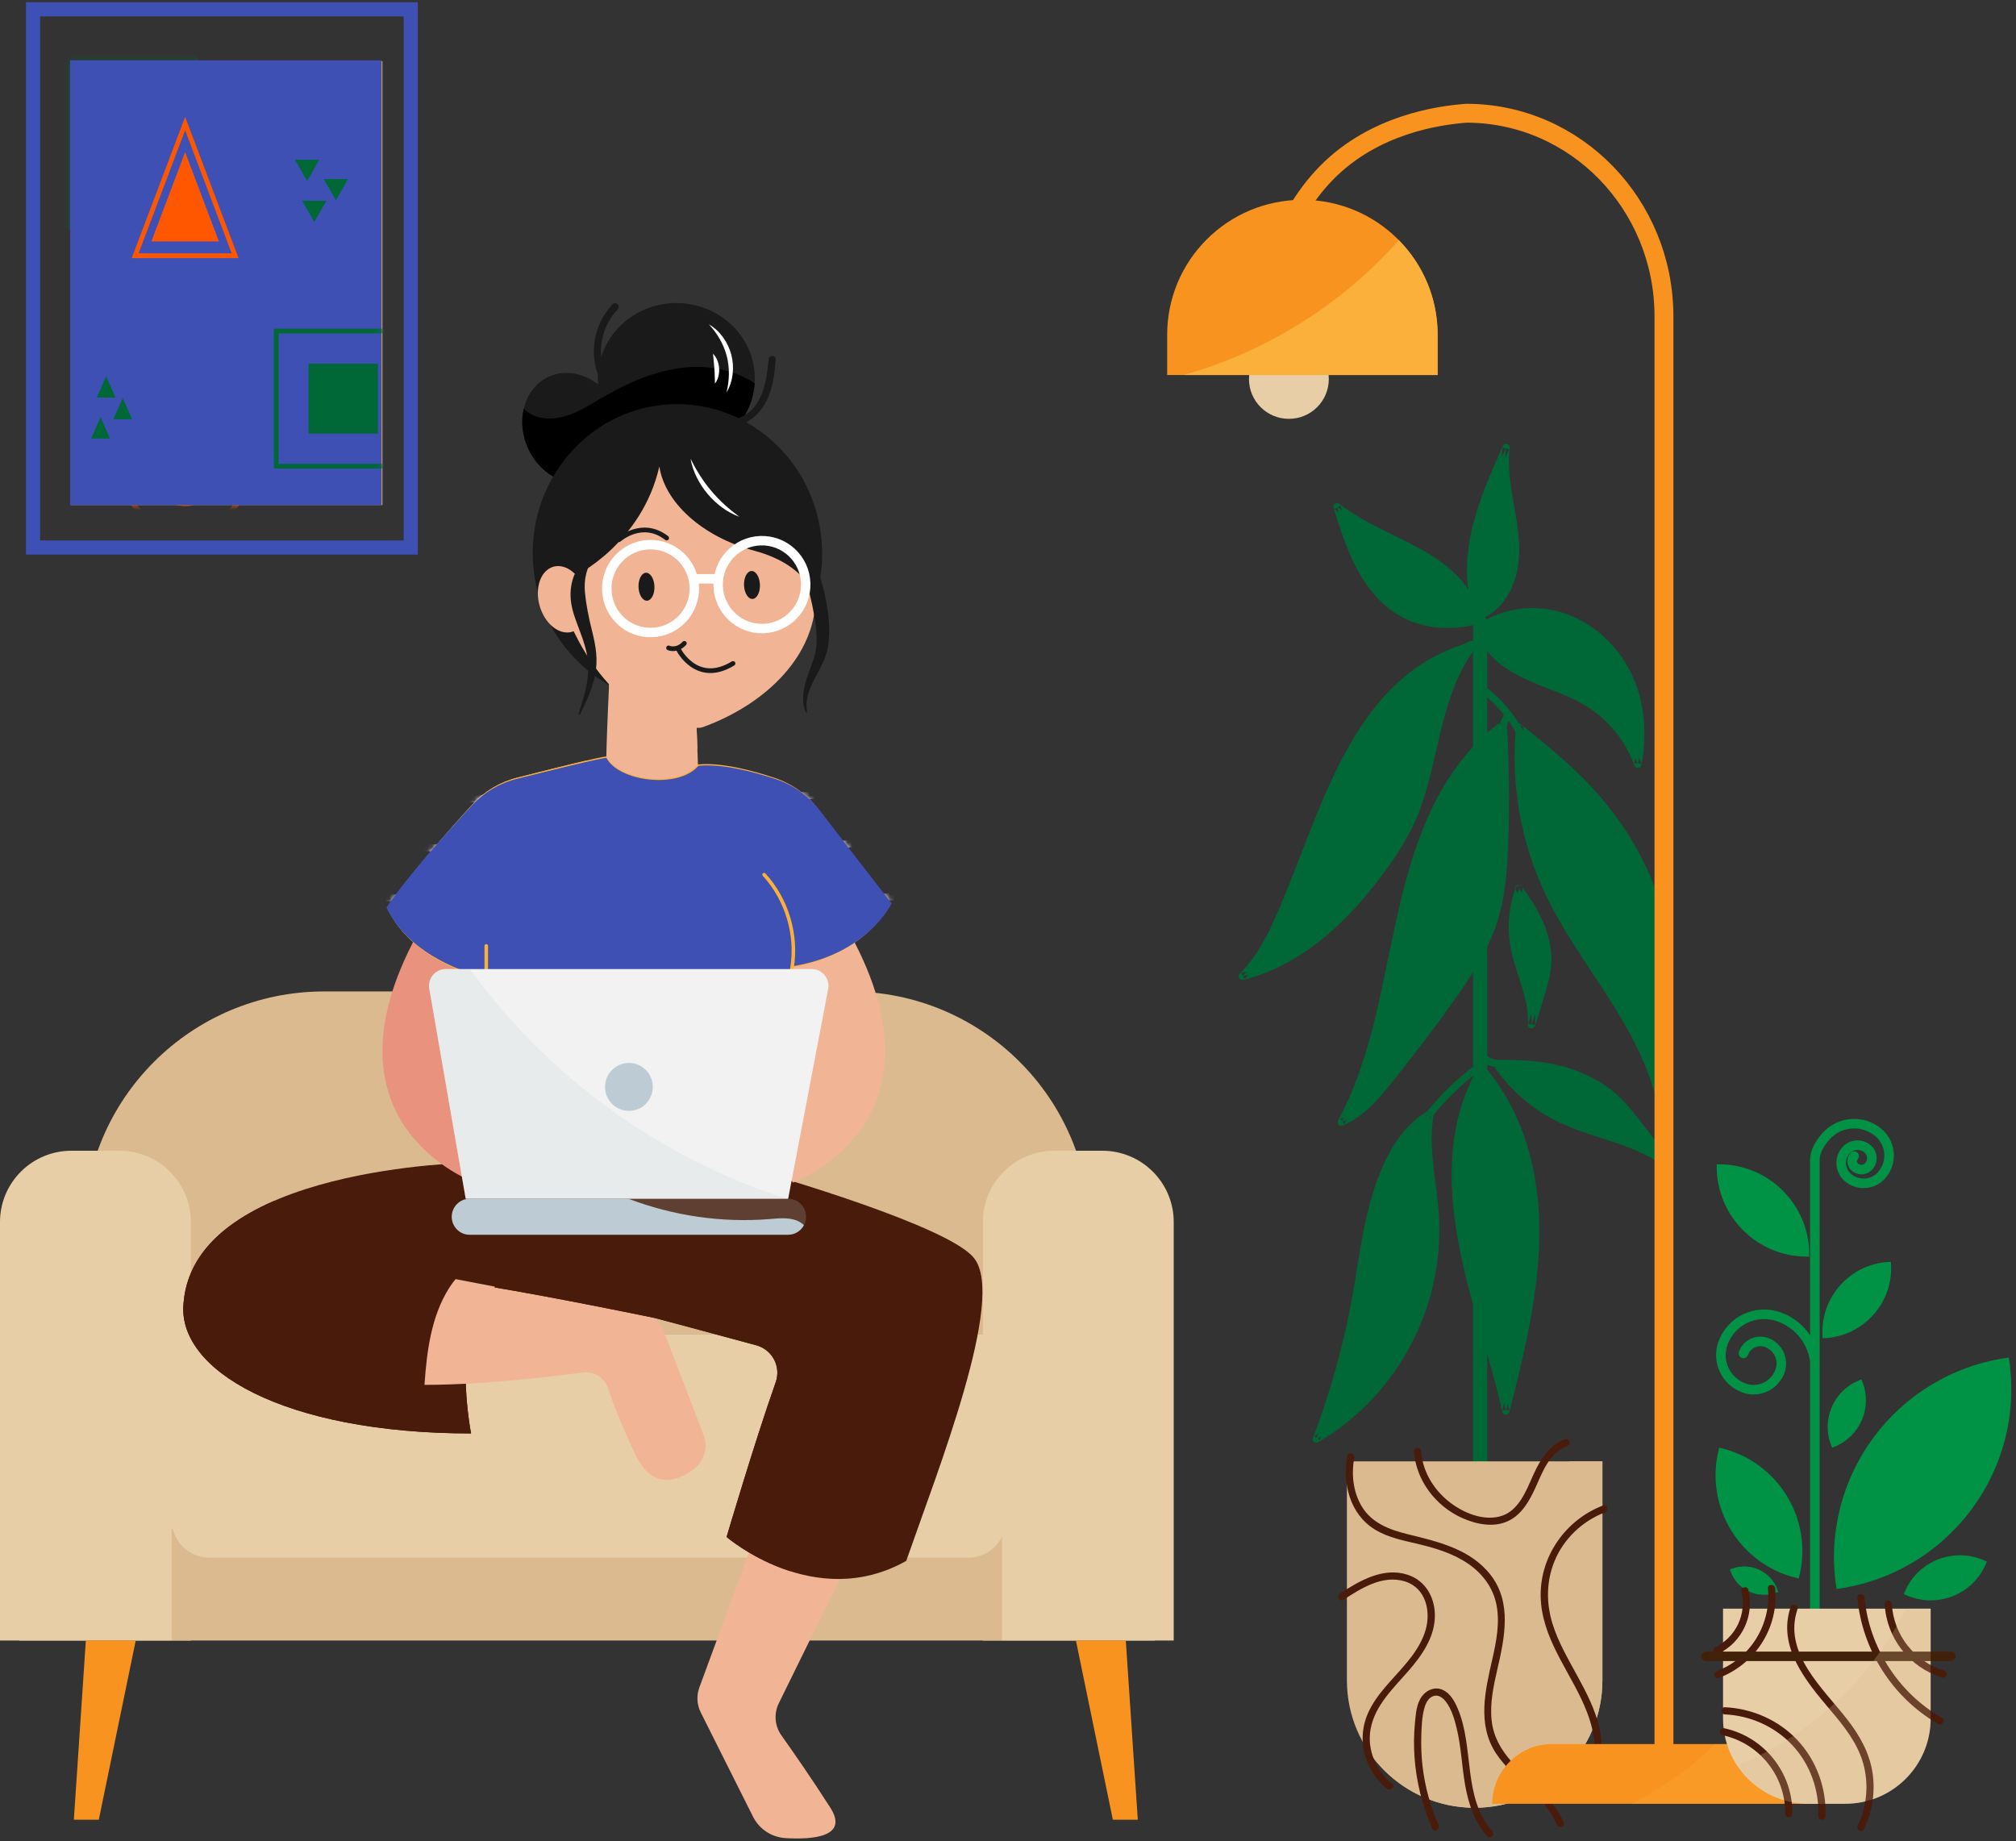 <svg xmlns="http://www.w3.org/2000/svg" xmlns:xlink="http://www.w3.org/1999/xlink" width="427" height="390" viewBox="0 0 427 390">
    <rect x="0" y="0" width="427" height="390" fill="#333333" stroke="none"/>
    <defs>
        <path id="prefix__a" d="M0.847 0.819L33.334 0.819 33.334 38.727 0.847 38.727z"/>
        <path id="prefix__c" d="M0.847 0.819L33.334 0.819 33.334 38.727 0.847 38.727z"/>
        <path id="prefix__e" d="M0.848 0.903L29.274 0.903 29.274 24.496 0.848 24.496z"/>
        <path id="prefix__g" d="M0.847 95.037L66.838 95.037 66.838 0.819 0.847 0.819z"/>
        <path id="prefix__i" d="M28.45 5c-3.644.911-6.928 2.846-9.461 5.574-5 5.389-13.522 14.864-18.133 21.652C5.95 43.06 19.538 46.394 19.538 46.394l-.85 38.336 67.081.834s0-24.169.849-40.837c16.134-2.501 21.228-13.335 21.228-13.335L92.493 11.528c-2.328-3.012-5.52-5.267-9.17-6.478-4.705-1.56-11.473-3.31-16.386-2.829C62.69 7.222 50 5.557 47.453.556 46.294.556 35.35 3.274 28.45 5"/>
        <path id="prefix__k" d="M28.45 5c-3.644.911-6.928 2.846-9.461 5.574-5 5.389-13.522 14.864-18.133 21.652C5.95 43.06 19.538 46.394 19.538 46.394l-.85 38.336 67.081.834s0-24.169.849-40.837c16.134-2.501 21.228-13.335 21.228-13.335L92.493 11.528c-2.328-3.012-5.52-5.267-9.17-6.478-4.705-1.56-11.473-3.31-16.386-2.829C62.69 7.222 50 5.557 47.453.556 46.294.556 35.35 3.274 28.45 5"/>
        <path id="prefix__m" d="M28.45 5c-3.644.911-6.928 2.846-9.461 5.574-5 5.389-13.522 14.864-18.133 21.652C5.95 43.06 19.538 46.394 19.538 46.394l-.85 38.336 67.081.834s0-24.169.849-40.837c16.134-2.501 21.228-13.335 21.228-13.335L92.493 11.528c-2.328-3.012-5.52-5.267-9.17-6.478-4.705-1.56-11.473-3.31-16.386-2.829C62.69 7.222 50 5.557 47.453.556 46.294.556 35.35 3.274 28.45 5"/>
        <path id="prefix__o" d="M28.45 5c-3.644.911-6.928 2.846-9.461 5.574-5 5.389-13.522 14.864-18.133 21.652C5.95 43.06 19.538 46.394 19.538 46.394l-.85 38.336 67.081.834s0-24.169.849-40.837c16.134-2.501 21.228-13.335 21.228-13.335L92.493 11.528c-2.328-3.012-5.52-5.267-9.17-6.478-4.705-1.56-11.473-3.31-16.386-2.829C62.69 7.222 50 5.557 47.453.556 46.294.556 35.35 3.274 28.45 5"/>
    </defs>
    <g fill="none" fill-rule="evenodd">
        <path stroke="#3F50B5" stroke-linecap="round" stroke-width="3" d="M7 114.968L87 114.968 87 0.968 7 0.968z" transform="translate(0 1)"/>
        <path fill="#FBB03B" d="M15 105.968L81 105.968 81 11.968 15 11.968z" transform="translate(0 1)"/>
        <g transform="translate(0 1) translate(14 10.968)">
            <mask id="prefix__b" fill="#fff">
                <use xlink:href="#prefix__a"/>
            </mask>
            <path fill="#006837" d="M33.334 15.722c0 12.705-10.226 23.005-22.843 23.005-12.615 0-22.843-10.3-22.843-23.005 0-12.705 10.228-23.004 22.843-23.004 12.617 0 22.843 10.299 22.843 23.004" mask="url(#prefix__b)"/>
            <mask id="prefix__d" fill="#fff">
                <use xlink:href="#prefix__c"/>
            </mask>
            <path stroke="#006837" stroke-linecap="round" stroke-width=".5" d="M33.334 15.722c0 12.705-10.226 23.005-22.843 23.005-12.615 0-22.843-10.3-22.843-23.005 0-12.705 10.228-23.004 22.843-23.004 12.617 0 22.843 10.299 22.843 23.004z" mask="url(#prefix__d)"/>
            <path fill="#FE5700" d="M21.151 85.758c0-2.258 1.819-4.09 4.061-4.09 2.243 0 4.06 1.832 4.06 4.09s-1.817 4.09-4.06 4.09c-2.242 0-4.06-1.832-4.06-4.09"/>
            <path stroke="#FE5700" stroke-linecap="round" stroke-width=".5" d="M21.151 85.758c0-2.258 1.819-4.09 4.061-4.09 2.243 0 4.06 1.832 4.06 4.09s-1.817 4.09-4.06 4.09c-2.242 0-4.06-1.832-4.06-4.09z"/>
            <path stroke="#FE5700" stroke-linecap="round" stroke-width=".5" d="M16.075 85.758c0-5.082 4.091-9.202 9.138-9.202 5.046 0 9.136 4.12 9.136 9.202s-4.09 9.201-9.136 9.201c-5.047 0-9.138-4.119-9.138-9.2z"/>
            <g transform="translate(10.152 70.54)">
                <mask id="prefix__f" fill="#fff">
                    <use xlink:href="#prefix__e"/>
                </mask>
                <path stroke="#FE5700" stroke-linecap="round" d="M.848 15.217C.848 7.311 7.212.903 15.06.903c7.85 0 14.213 6.408 14.213 14.314 0 7.905-6.363 14.314-14.213 14.314C7.21 29.53.848 23.12.848 15.217z" mask="url(#prefix__f)"/>
            </g>
            <mask id="prefix__h" fill="#fff">
                <use xlink:href="#prefix__g"/>
            </mask>
            <use fill="#3F50B5" xlink:href="#prefix__g"/>
            <path fill="#006837" d="M51.609 79.623L65.822 79.623 65.822 65.31 51.609 65.31z" mask="url(#prefix__h)"/>
            <path stroke="#006837" stroke-linecap="round" stroke-width=".5" d="M51.609 79.623L65.822 79.623 65.822 65.31 51.609 65.31z" mask="url(#prefix__h)"/>
            <path stroke="#006837" stroke-linecap="round" d="M44.502 86.781L72.928 86.781 72.928 58.153 44.502 58.153z" mask="url(#prefix__h)"/>
            <path fill="#FE5700" d="M25.213 20.256L18.057 39.174 32.368 39.174z" mask="url(#prefix__h)"/>
            <path stroke="#FE5700" d="M25.213 14.209L14.626 42.197 35.8 42.197z" mask="url(#prefix__h)"/>
            <path fill="#006837" d="M51.051 26.37L48.464 21.857 53.639 21.857zM57.143 30.46L54.555 25.946 59.73 25.946zM52.574 35.061L49.987 30.547 55.162 30.547zM7.306 76.41L5.312 80.925 9.3 80.925zM11.999 72.321L10.005 76.836 13.992 76.836zM8.479 67.72L6.486 72.235 10.472 72.235z" mask="url(#prefix__h)"/>
        </g>
        <path stroke="#006837" stroke-linecap="round" stroke-width="3" d="M313.5 130.968L313.5 308.968" transform="translate(0 1)"/>
        <g>
            <path fill="#006837" d="M310.683 114.81c.268-.242.54-.479.82-.708.138-.114.28-.225.423-.337.089-.07-.094.071-.002.003l.1-.076c.076-.058.154-.115.231-.171.583-.427 1.187-.821 1.81-1.186.343-.2.496-.694.273-1.039-.223-.345-.674-.487-1.04-.272-1.32.772-2.559 1.686-3.692 2.712-.295.268-.292.806 0 1.074.317.29.761.285 1.077 0" transform="translate(0 1) translate(0 22.968)"/>
            <path fill="#006837" d="M311.197 111.876l-1.873 1.015c-.35.19-.491.701-.273 1.038.23.355.667.476 1.041.273l1.873-1.015c.351-.19.491-.7.273-1.039-.228-.354-.667-.474-1.041-.272M313.868 122.82c4.313 3.332 7.57 7.885 9.261 13.064.304.924 1.773.528 1.469-.404-1.77-5.415-5.136-10.244-9.653-13.733-.765-.591-1.851.475-1.077 1.073" transform="translate(0 1) translate(0 22.968)"/>
            <path fill="#006837" d="M319.134 130.113l.025-.236c-.008.067-.018.134-.028.201.054-.393.158-.776.312-1.142l-.077.18c.14-.328.317-.637.531-.924.11-.148.123-.415.077-.585-.05-.176-.185-.366-.35-.453-.176-.094-.39-.14-.587-.077-.199.064-.33.182-.454.349-.58.78-.894 1.724-.97 2.687-.016.185.096.41.223.536.132.133.348.23.538.223.439-.02.727-.334.76-.76M310.94 113.014c-8.195 2.346-15.133 8.033-20.279 14.811-5.148 6.779-8.664 14.636-11.778 22.551-3.113 7.917-5.878 15.993-9.724 23.582-1.628 3.211-3.478 6.37-6.059 8.885 6.476-1.573 12.41-4.984 17.49-9.287 5.081-4.302 9.354-9.48 13.204-14.906 1.455-2.05 2.859-4.147 4.027-6.373 6.408-12.198 5.504-27.624 13.605-38.776" transform="translate(0 1) translate(0 22.968)"/>
            <path fill="#006837" d="M310.737 112.281c-23.215 6.817-30.151 32.71-38.231 52.438-2.501 6.108-5.184 12.848-9.943 17.587-.548.544.01 1.45.74 1.269 11.755-2.93 21.012-11.262 28.243-20.616 3.722-4.815 7.138-9.82 9.239-15.564 1.93-5.278 2.99-10.81 4.309-16.258 1.47-6.073 3.309-12.113 6.99-17.253.57-.795-.75-1.554-1.314-.765-6.409 8.947-7.255 20.218-10.327 30.471-1.7 5.668-4.37 10.605-7.822 15.4-3.586 4.98-7.564 9.73-12.23 13.74-5.069 4.358-10.976 7.757-17.493 9.381l.74 1.268c4.002-3.984 6.45-9.28 8.692-14.378 2.375-5.398 4.392-10.942 6.515-16.44 4.121-10.672 8.857-21.568 17.191-29.689 4.266-4.157 9.36-7.44 15.105-9.126.937-.276.54-1.741-.404-1.465M321.84 130.327c-1.085 11.576.94 23.428 5.81 33.992 3.621 7.86 8.734 14.924 13.411 22.21 4.679 7.284 9.007 14.99 10.781 23.457.473-9.409.73-18.83.774-28.253.012-2.549.007-5.107-.324-7.635-.32-2.43-.938-4.811-1.691-7.143-2.42-7.475-6.269-14.488-11.279-20.55-5.147-6.227-11.444-11.394-17.757-16.442" transform="translate(0 1) translate(0 22.968)"/>
            <path fill="#006837" d="M321.078 130.327c-1.01 11.202.798 22.575 5.26 32.908 4.553 10.544 11.87 19.527 17.587 29.418 3.18 5.5 5.843 11.302 7.184 17.535.187.869 1.453.622 1.494-.202.327-6.553.554-13.112.675-19.673.112-6.016.585-12.285-.546-18.23-2.074-10.909-8.062-21.24-15.587-29.3-4.585-4.91-9.804-9.167-15.04-13.358-.758-.605-1.842.463-1.077 1.074 8.904 7.126 17.56 14.565 23.385 24.515 2.781 4.749 4.996 9.895 6.352 15.232 1.534 6.039 1.116 12.379 1.018 18.553-.114 7.066-.35 14.13-.702 21.187l1.495-.202c-2.346-10.907-8.623-20.286-14.673-29.464-3.103-4.708-6.182-9.45-8.696-14.505-2.531-5.089-4.389-10.494-5.536-16.06-1.318-6.386-1.656-12.937-1.07-19.428.088-.972-1.435-.967-1.523 0M316.981 201.338c3.21 4.852 7.718 8.84 12.933 11.44 3.877 1.934 8.089 3.092 12.2 4.473 4.107 1.379 8.213 3.033 11.563 5.78-2.77-3.817-5.624-7.57-8.564-11.257-.796-.998-1.6-1.994-2.523-2.877-.887-.847-1.874-1.583-2.9-2.256-3.289-2.16-6.991-3.692-10.847-4.492-3.96-.821-8.037-.871-12.083-.868" transform="translate(0 1) translate(0 22.968)"/>
            <path fill="#006837" d="M316.324 201.721c3.814 5.689 9.173 10.097 15.494 12.756 7.103 2.99 15.173 4.15 21.32 9.09.611.491 1.748-.16 1.197-.918-2.38-3.276-4.82-6.508-7.322-9.69-2.38-3.03-4.707-5.674-8.05-7.67-3.057-1.824-6.43-3.148-9.917-3.872-4.038-.838-8.178-.895-12.285-.895-.98 0-.981 1.518 0 1.518 3.889 0 7.814.03 11.642.793 3.454.69 6.769 1.963 9.791 3.766 3.163 1.89 5.344 4.384 7.593 7.241 2.474 3.143 4.882 6.338 7.233 9.575l1.195-.921c-5.771-4.637-13.048-6.102-19.837-8.628-6.825-2.538-12.67-6.842-16.74-12.912-.54-.808-1.86-.049-1.314.767M321.746 164.326c-1.398 3.693-1.803 7.755-1.16 11.65.477 2.898 1.515 5.669 2.39 8.473.876 2.804 1.599 5.715 1.416 8.647 1.004-3.04 1.937-6.1 2.799-9.181.234-.834.462-1.672.581-2.53.116-.823.127-1.658.09-2.49-.118-2.664-.746-5.305-1.84-7.738-1.125-2.5-2.721-4.756-4.334-6.975" transform="translate(0 1) translate(0 22.968)"/>
            <path fill="#006837" d="M321.012 164.124c-1.666 4.54-1.89 9.402-.736 14.093 1.22 4.952 3.595 9.666 3.356 14.878-.04.885 1.237.989 1.495.202.874-2.66 1.7-5.335 2.47-8.026.745-2.595 1.216-4.99.924-7.705-.566-5.261-3.126-9.562-6.175-13.767-.568-.784-1.89-.027-1.314.766 2.963 4.086 5.56 8.3 6.01 13.444.235 2.664-.377 5.016-1.11 7.55-.713 2.459-1.474 4.903-2.274 7.334l1.496.202c.225-4.875-1.74-9.343-3.051-13.939-1.395-4.89-1.384-9.828.376-14.628.337-.92-1.132-1.315-1.467-.404M302.535 212.157c-6.03 3.672-8.669 9.903-10.903 16.59-2.233 6.685-3.012 13.75-4.214 20.695-1.855 10.718-4.744 21.259-8.617 31.426 8.09-4.72 14.836-11.704 19.263-19.944 4.425-8.24 6.519-17.71 5.976-27.043-.416-7.172-2.348-14.359-1.214-21.453" transform="translate(0 1) translate(0 22.968)"/>
            <path fill="#006837" d="M302.15 211.5c-7.27 4.533-10.457 13.267-12.455 21.19-1.295 5.133-1.974 10.39-2.85 15.602-.873 5.207-1.984 10.372-3.338 15.477-1.517 5.724-3.34 11.36-5.438 16.897-.244.639.58 1.173 1.117.857 17.354-10.218 27.324-29.782 25.448-49.794-.593-6.342-2.034-12.719-1.073-19.1.143-.956-1.323-1.368-1.468-.404-.802 5.33-.047 10.618.617 15.917.654 5.235.908 10.446.16 15.687-1.403 9.825-5.71 19.121-12.353 26.512-3.501 3.893-7.584 7.214-12.1 9.871l1.119.857c3.603-9.502 6.374-19.31 8.234-29.3 1.79-9.61 2.72-19.355 6.689-28.408 1.859-4.24 4.47-8.062 8.46-10.55.829-.516.066-1.83-.768-1.31M313.94 202.186c-6.406 10.75-6.694 24.136-4.457 36.442 2.239 12.305 6.774 24.083 9.466 36.297 3.135-12.312 6.291-24.774 6.354-37.478.064-12.705-3.283-25.878-11.744-35.373" transform="translate(0 1) translate(0 22.968)"/>
            <path fill="#006837" d="M313.284 201.802c-10.197 17.346-4.957 38.135.298 56.135 1.664 5.698 3.344 11.394 4.632 17.19.164.737 1.287.71 1.468 0 4.999-19.63 10.184-40.997 2.312-60.625-1.9-4.738-4.515-9.128-7.897-12.965-.648-.734-1.721.343-1.076 1.075 13.118 14.877 12.948 36.138 9.337 54.48-1.166 5.924-2.654 11.78-4.144 17.632h1.468c-4.213-18.951-13.16-37.818-10.11-57.655.783-5.104 2.402-10.038 5.026-14.5.496-.845-.82-1.61-1.314-.767M317.667 130.004c-8.038 6.298-13.355 15.503-16.798 25.102-3.441 9.599-5.175 19.704-7.28 29.68-2.104 9.977-4.638 19.998-9.508 28.961 3.974-1.575 6.896-4.963 9.59-8.274 4.589-5.643 9.003-11.43 13.232-17.347 3.833-5.364 7.566-10.934 9.547-17.216 1.618-5.132 2.008-10.563 2.22-15.939.318-8.103.251-16.222-.2-24.32" transform="translate(0 1) translate(0 22.968)"/>
            <path fill="#006837" d="M317.129 129.467c-19.383 15.35-20.676 41.935-26.323 64.035-1.754 6.862-4.014 13.607-7.382 19.861-.28.52.203 1.388.86 1.116 5.36-2.22 8.86-7.098 12.356-11.493 3.948-4.967 7.77-10.035 11.442-15.21 3.497-4.928 6.845-10.062 8.82-15.812 2.035-5.929 2.374-12.269 2.582-18.48.256-7.61.162-15.23-.254-22.833-.053-.971-1.574-.977-1.522 0 .353 6.446.475 12.903.347 19.357-.121 6.141-.229 12.423-1.702 18.418-1.435 5.835-4.424 11.062-7.782 15.996-3.449 5.069-7.14 9.987-10.91 14.824-2.082 2.674-4.165 5.37-6.397 7.924-2.081 2.38-4.421 4.617-7.385 5.844l.86 1.116c11.679-21.691 9.566-47.964 21.67-69.454 3.04-5.395 6.923-10.276 11.796-14.135.767-.608-.317-1.676-1.076-1.074M313.553 109.358c1.163 4.46 5.16 7.632 9.324 9.626 4.165 1.995 8.716 3.16 12.723 5.454 5.205 2.982 9.29 7.862 11.301 13.504 1.272-6.187.764-12.799-1.883-18.536-2.649-5.736-7.512-10.517-13.476-12.638-5.963-2.121-12.97-1.409-18.134 2.248" transform="translate(0 1) translate(0 22.968)"/>
            <path fill="#006837" d="M312.82 109.56c2.093 7.482 9.954 10.333 16.484 12.851 3.826 1.474 7.442 3.222 10.46 6.047 2.864 2.68 5.06 6.007 6.404 9.686.234.64 1.309.798 1.467 0 1.557-7.842.472-16.32-4.177-22.979-4.184-5.992-10.843-10.123-18.255-10.333-4.315-.121-8.624 1.073-12.18 3.528-.799.553-.039 1.87.77 1.31 5.868-4.053 13.718-4.349 20.022-1.091 6.232 3.221 10.562 9.264 12.194 16.009 1.042 4.31 1.02 8.815.159 13.153h1.467c-2.59-7.09-7.945-12.534-14.846-15.542-6.705-2.925-16.237-4.947-18.502-13.042-.263-.94-1.732-.542-1.467.403M312.733 107.173c-.826-4.276-3.623-7.97-7.008-10.722-3.385-2.75-7.353-4.674-11.282-6.574-3.927-1.898-7.896-3.823-11.281-6.573 1.452 4.685 2.922 9.413 5.358 13.673 2.436 4.26 5.95 8.072 10.485 9.967 4.693 1.963 10.092 1.704 14.96.223" transform="translate(0 1) translate(0 22.968)"/>
            <path fill="#006837" d="M313.466 106.97c-2.947-14.176-20.05-16.434-29.766-24.203-.546-.436-1.518-.053-1.272.74 2.273 7.33 4.751 15.074 10.587 20.424 5.854 5.366 13.73 6.166 21.15 3.968.938-.278.54-1.744-.403-1.465-7.204 2.135-14.741 1.295-20.247-4.125-5.249-5.164-7.497-12.362-9.62-19.207-.423.246-.847.492-1.27.74 5.213 4.168 11.5 6.436 17.279 9.659 5.496 3.065 10.755 7.431 12.095 13.873.199.957 1.666.552 1.467-.403" transform="translate(0 1) translate(0 22.968)"/>
            <path fill="#006837" d="M312.742 105.294c-1.847-5.691-1.53-11.904-.107-17.715 1.42-5.81 3.897-11.3 6.362-16.755-.563 4.29.255 8.625 1.011 12.884.757 4.26 1.456 8.636.66 12.888-.795 4.253-3.38 8.423-7.436 9.953" transform="translate(0 1) translate(0 22.968)"/>
            <path fill="#006837" d="M313.476 105.092c-3.66-11.651 1.428-23.372 6.178-33.884l-1.419-.383c-.81 6.792 1.585 13.323 1.975 20.05.327 5.683-1.299 12.593-7.18 14.942-.899.359-.506 1.827.404 1.464 5.659-2.261 8.175-8.265 8.338-14.014.216-7.565-2.92-14.85-2.015-22.442.088-.737-1.115-1.052-1.417-.384-4.921 10.89-10.122 22.99-6.331 35.055.29.929 1.76.532 1.467-.404M303.491 212.372c2.808-3.492 6.035-6.65 9.62-9.344.327-.246.5-.657.274-1.04-.191-.32-.71-.52-1.041-.27-3.695 2.775-7.035 5.978-9.93 9.58-.257.323-.308.758 0 1.074.265.268.822.319 1.077 0M317.569 200.657c-.415-.084-.831-.168-1.238-.288-.093-.028-.186-.057-.277-.089-.062-.021-.122-.043-.183-.066-.07-.026-.061-.024.003.003-.192-.081-.38-.177-.556-.289l-.093-.06c-.004-.004-.151-.106-.057-.038.093.066-.034-.03-.052-.045-.035-.03-.07-.061-.104-.093-.067-.062-.13-.128-.193-.197-.01-.013-.082-.106-.089-.105.018-.003.087.122.021.022-.05-.077-.101-.152-.145-.23-.021-.04-.04-.083-.06-.121-.048-.088.058.17.002.007-.025-.077-.05-.153-.07-.232-.006-.025-.038-.106-.026-.132.005.032.01.063.012.095l-.007-.109c-.023-.395-.334-.778-.76-.759-.393.018-.787.334-.762.76.06 1.03.652 1.869 1.477 2.456.802.57 1.805.783 2.752.973.389.079.841-.111.936-.53.086-.378-.114-.85-.531-.933" transform="translate(0 1) translate(0 22.968)"/>
            <path fill="#006837" d="M313.945 100.746c5.202-6.605-.168-15.688 4.139-22.559.26-.415-.398-.796-.656-.383-4.278 6.822 1.052 15.965-4.02 22.404-.3.381.235.921.537.538M287.288 88.292c3.183 9.608 13.506 13.166 22.31 15.783.47.139.671-.593.202-.732-8.516-2.53-18.69-5.93-21.778-15.253-.153-.462-.888-.264-.734.202M319.831 110.037c11.278 1.413 21.235 9.555 24.862 20.295.155.46.89.262.735-.203-3.748-11.09-13.962-19.394-25.597-20.851-.485-.06-.48.698 0 .759M305.297 116.713c-6.19 5.329-9.85 12.773-12.715 20.27-3.245 8.499-5.832 17.218-10.82 24.927-2.684 4.146-5.872 7.94-9.462 11.334-.356.337.183.874.54.538 6.18-5.849 11.082-12.872 14.474-20.665 3.536-8.115 5.709-16.794 9.87-24.641 2.23-4.21 5.023-8.103 8.65-11.226.372-.32-.168-.855-.537-.537M315.235 138.928c-8.454 14.76-10.27 31.996-16.524 47.618-1.805 4.51-4.011 8.853-6.772 12.86-.277.403.382.784.658.383 9.614-13.957 11.829-31.096 17.23-46.796 1.627-4.727 3.576-9.338 6.064-13.682.243-.425-.414-.807-.656-.383M325.685 137.027c9.727 11.484 16.589 25.287 19.901 39.953.946 4.181 1.591 8.423 1.95 12.693.04.484.8.488.76 0-1.274-15.182-6.26-29.984-14.448-42.85-2.3-3.615-4.855-7.062-7.625-10.332-.316-.374-.853.165-.538.536M322.909 169.946c.89 4.778 1.578 9.59 2.06 14.426.049.48.81.485.761 0-.489-4.904-1.185-9.783-2.087-14.627-.09-.48-.824-.276-.734.201M324.021 204.616c7.052 2.005 13.669 5.276 19.547 9.65.391.292.77-.366.383-.655-5.926-4.41-12.617-7.706-19.728-9.728-.472-.133-.673.598-.202.733M298.368 220.316c-2.161 2.978-2.981 6.548-3.4 10.143-.467 4.04-.624 8.104-1.144 12.14-1.067 8.298-3.142 16.565-7.568 23.755-.255.417.402.799.658.383 4.245-6.897 6.36-14.783 7.483-22.74.547-3.877.81-7.771 1.148-11.67.354-4.084 1.016-8.23 3.48-11.628.287-.396-.373-.776-.657-.383M314.847 210.752c2.686 14.071 3.885 28.391 3.585 42.712-.01.49.75.49.76 0 .303-14.389-.911-28.775-3.611-42.913-.092-.48-.825-.278-.734.201" transform="translate(0 1) translate(0 22.968)"/>
            <path fill="#DBBA8F" d="M312.34 358.928c-14.944 0-27.058-12.083-27.058-26.989V285.55h54.117v46.389c0 14.906-12.114 26.99-27.059 26.99" transform="translate(0 1) translate(0 22.968)"/>
            <path fill="#DBBA8F" d="M339.399 331.939V285.55h-6.985c-7.8 23.74-23.378 44.904-43.79 59.386 4.604 8.34 13.497 13.992 23.716 13.992 14.944 0 27.059-12.083 27.059-26.989" transform="translate(0 1) translate(0 22.968)"/>
            <g fill="#491B0B">
                <path d="M2.301 4.003C1.22 9.768 2.83 16.283 8.07 19.537c2.897 1.799 6.326 2.406 9.592 3.194 3.624.876 7.254 2.022 10.343 4.169 2.981 2.071 5.167 5.02 5.878 8.606.755 3.805-.02 7.762-.866 11.483-1.512 6.65-3.265 13.847.766 19.99 3.635 5.534 10.242 8.817 12.87 15.054.374.886 1.847.497 1.467-.404-2.275-5.397-7.211-8.661-11.024-12.875-2.251-2.489-3.87-5.346-4.235-8.728-.396-3.67.402-7.35 1.224-10.908 1.529-6.623 3.106-14.07-1.435-19.916-4.292-5.524-11.202-7.068-17.644-8.656-3.796-.937-7.522-2.336-9.637-5.834-1.851-3.061-2.251-6.834-1.6-10.306.18-.955-1.286-1.363-1.467-.403" transform="translate(0 1) translate(0 22.968) translate(283.076 280.42)"/>
                <path d="M1.482 34.454c3.771-2.45 8.301-5.334 13-3.893 4.414 1.355 5.562 6.268 4.392 10.284C16.371 49.436 5.94 53.71 5.548 63.278c-.175 4.28 1.787 8.55 5.16 11.192.763.598 1.846-.47 1.076-1.073-3.433-2.691-5.344-7.2-4.566-11.541.898-5 4.824-8.65 8.012-12.322 2.83-3.26 5.488-6.988 5.607-11.462.106-3.932-1.888-7.654-5.769-8.916C9.893 27.473 4.902 30.423.713 33.144c-.817.53-.055 1.846.769 1.31M16.403 2.977c.432 6.17 4.586 11.634 10.197 14.15 3.032 1.36 6.757 2.121 9.873.596 2.787-1.363 4.392-4.231 5.629-6.934 1.515-3.312 2.964-7.505 6.727-8.846.916-.328.522-1.794-.403-1.465-3.433 1.224-5.315 4.367-6.742 7.525-1.535 3.39-3.12 7.824-7.178 8.828-4.012.992-8.613-1.23-11.529-3.875-2.854-2.588-4.782-6.112-5.053-9.979-.066-.97-1.59-.977-1.521 0M56.446 14.483c-8.467 3.258-14.022 11.783-13.104 20.883.86 8.521 6.78 15.191 9.746 22.966.931 2.443 1.539 4.977 1.61 7.598.088 3.199-.487 6.364-1.058 9.498-.175.956 1.292 1.365 1.468.403.861-4.733 1.641-9.524.56-14.29-.876-3.86-2.726-7.429-4.61-10.882-1.953-3.583-4.056-7.147-5.284-11.063-1.362-4.346-1.35-8.948.358-13.204 1.925-4.799 5.901-8.592 10.718-10.445.905-.348.511-1.816-.404-1.464M21.613 82.174c-1.725-3.933-2.874-8.12-3.376-12.384-.246-2.087-.336-4.193-.278-6.291.057-2.065.122-4.308.711-6.3.284-.96.855-2.046 1.893-2.364 1.08-.332 2.014.417 2.63 1.232 1.203 1.597 1.81 3.721 2.272 5.638.943 3.91 1.082 7.948 1.767 11.9.691 3.992 1.975 7.9 4.718 10.97.654.73 1.727-.346 1.077-1.073-6.343-7.096-3.811-17.732-7.342-25.997-.67-1.57-1.604-3.295-3.263-4-1.599-.68-3.282.03-4.29 1.352-1.211 1.588-1.333 3.807-1.517 5.72-.228 2.39-.255 4.8-.089 7.196.367 5.246 1.661 10.353 3.772 15.167.393.893 1.705.12 1.315-.766" transform="translate(0 1) translate(0 22.968) translate(283.076 280.42)"/>
            </g>
            <path fill="#E7CEA7" d="M264.54 56.31c0-4.658 3.784-8.434 8.456-8.434 4.67 0 8.455 3.776 8.455 8.435 0 4.658-3.785 8.434-8.455 8.434-4.672 0-8.456-3.776-8.456-8.434" transform="translate(0 1) translate(0 22.968)"/>
            <path fill="#F7931E" d="M275.857 18.357c-15.82 0-28.643 12.791-28.643 28.57v8.54H304.5v-8.54c0-15.779-12.823-28.57-28.643-28.57" transform="translate(0 1) translate(0 22.968)"/>
            <path stroke="#F7931E" stroke-linecap="round" stroke-width="4" d="M275.697 19.26c.698-1.087 2.534-3.84 5.285-6.637C291.094 2.343 304.736.457 310.579.016c23.116 0 41.856 19.272 41.856 43.044v311.652" transform="translate(0 1) translate(0 22.968)"/>
            <path fill="#F7931E" d="M385.412 358.084h-69.337c0-6.987 5.678-12.65 12.683-12.65h43.97c7.005 0 12.684 5.663 12.684 12.65" transform="translate(0 1) translate(0 22.968)"/>
            <path fill="#FBB03B" d="M385.412 358.084c0-6.987-5.679-12.65-12.684-12.65h-9.578c-4.86 5.17-11.769 9.547-17.527 12.65h39.789z" opacity=".249" transform="translate(0 1) translate(0 22.968)"/>
            <path fill="#FBB03B" d="M250.616 55.467H304.5v-8.54c0-7.798-3.135-14.863-8.214-20.019-12.061 13.615-28.126 23.668-45.67 28.56" transform="translate(0 1) translate(0 22.968)"/>
            <path fill="#009245" d="M383.417 221.224c-.02.15-.03.304-.03.455v-.232c0-.081.01-.153.03-.223" transform="translate(0 1) translate(0 22.968)"/>
            <path fill="#009245" d="M399.295 225.616c-1.197 1.366-2.891 2.065-4.586 2.065-1.43 0-2.86-.496-4.016-1.508-1.025-.89-1.635-2.137-1.726-3.483-.081-1.355.366-2.661 1.259-3.673 1.551-1.76 4.261-1.942 6.026-.384.731.628 1.157 1.508 1.217 2.48.072.961-.254 1.882-.893 2.61-.537.618-1.298.991-2.12 1.043-.832.05-1.624-.224-2.242-.759-1.117-.971-1.227-2.672-.244-3.775.366-.425 1.005-.465 1.43-.09.418.363.458 1.001.092 1.426-.122.132-.173.294-.162.466.01.172.09.334.223.444.214.193.497.284.772.264.283-.011.548-.142.73-.354.579-.658.517-1.66-.142-2.237-.933-.81-2.344-.728-3.165.203-.539.606-.802 1.396-.752 2.205.05.81.416 1.56 1.035 2.096.813.708 1.868 1.052 2.942 1.002 1.087-.071 2.08-.557 2.8-1.377.945-1.062 1.412-2.439 1.32-3.855-.092-1.427-.731-2.723-1.805-3.664-2.873-2.52-7.266-2.237-9.782.627-1.41 1.6-2.09 3.006-2.09 4.29v95.08c0 .556-.457 1.012-1.015 1.012-.567 0-1.015-.456-1.015-1.012v-52.351c-.537-3.917-3.225-7.206-7-8.521-2.09-.73-4.333-.598-6.321.354-1.979.961-3.48 2.63-4.2 4.716-1.168 3.32.608 6.973 3.937 8.136 2.566.89 5.376-.465 6.269-3.026.335-.94.274-1.953-.162-2.843-.436-.901-1.187-1.57-2.13-1.903-1.452-.506-3.044.263-3.551 1.71-.184.527-.761.81-1.29.628-.526-.182-.811-.76-.629-1.296.873-2.5 3.633-3.825 6.129-2.955 3.003 1.043 4.596 4.332 3.55 7.327-.993 2.854-3.693 4.655-6.573 4.655-.752 0-1.522-.13-2.274-.394-4.393-1.518-6.727-6.325-5.195-10.707.904-2.591 2.771-4.676 5.236-5.87 2.487-1.194 5.277-1.346 7.873-.445 2.648.92 4.84 2.651 6.331 4.868v-37.163c0-.15.01-.302.032-.454.122-1.66.964-3.35 2.566-5.171 3.257-3.695 8.93-4.069 12.642-.81 3.055 2.672 3.358 7.327.67 10.373" transform="translate(0 1) translate(0 22.968)"/>
            <path fill="#009245" d="M382.706 241.693c-10.274 0-18.603-8.308-18.603-18.556 10.274 0 18.603 8.308 18.603 18.556" transform="translate(0 1) translate(0 22.968)"/>
            <path stroke="#009245" stroke-linecap="round" d="M382.706 241.693h0c-10.274 0-18.603-8.308-18.603-18.556 10.274 0 18.603 8.308 18.603 18.556z" transform="translate(0 1) translate(0 22.968)"/>
            <path fill="#009245" d="M389.408 312.024c-3.415-23.04 12.54-44.48 35.64-47.886 3.415 23.039-12.54 44.48-35.64 47.886" transform="translate(0 1) translate(0 22.968)"/>
            <path stroke="#009245" stroke-linecap="round" d="M389.408 312.024h0c-3.415-23.04 12.54-44.48 35.64-47.886 3.415 23.039-12.54 44.48-35.64 47.886z" transform="translate(0 1) translate(0 22.968)"/>
            <path fill="#009245" d="M380.617 309.775c-11.792-2.885-19.007-14.758-16.116-26.52 11.793 2.885 19.009 14.758 16.116 26.52" transform="translate(0 1) translate(0 22.968)"/>
            <path stroke="#009245" stroke-linecap="round" d="M380.617 309.775h0c-11.792-2.885-19.007-14.758-16.116-26.52 11.793 2.885 19.009 14.758 16.116 26.52z" transform="translate(0 1) translate(0 22.968)"/>
            <path fill="#009245" d="M393.982 268.85c2.087 5.187-.439 11.079-5.64 13.16-2.086-5.187.439-11.08 5.64-13.16" transform="translate(0 1) translate(0 22.968)"/>
            <path stroke="#009245" stroke-linecap="round" d="M393.982 268.85h0c2.087 5.187-.439 11.079-5.64 13.16-2.086-5.187.439-11.08 5.64-13.16z" transform="translate(0 1) translate(0 22.968)"/>
            <path fill="#009245" d="M420.174 307.045l-.077.176c-2.693 6.145-9.871 8.95-16.033 6.263l-.176-.077.077-.176c2.694-6.145 9.87-8.949 16.033-6.263l.176.077z" transform="translate(0 1) translate(0 22.968)"/>
            <path stroke="#009245" stroke-linecap="round" d="M420.174 307.045l-.077.176c-2.693 6.145-9.871 8.95-16.033 6.263l-.176-.077.077-.176c2.694-6.145 9.87-8.949 16.033-6.263l.176.077z" transform="translate(0 1) translate(0 22.968)"/>
            <path fill="#009245" d="M376.015 312.895c-3.631 1.328-7.655-.529-8.987-4.152 3.63-1.328 7.654.53 8.987 4.152" transform="translate(0 1) translate(0 22.968)"/>
            <path stroke="#009245" stroke-linecap="round" d="M376.015 312.895h0c-3.631 1.328-7.655-.529-8.987-4.152 3.63-1.328 7.654.53 8.987 4.152z" transform="translate(0 1) translate(0 22.968)"/>
            <path fill="#009245" d="M400.035 243.82c.46 7.905-5.593 14.686-13.518 15.144-.46-7.905 5.591-14.686 13.518-15.144" transform="translate(0 1) translate(0 22.968)"/>
            <path stroke="#009245" stroke-linecap="round" d="M400.035 243.82h0c.46 7.905-5.593 14.686-13.518 15.144-.46-7.905 5.591-14.686 13.518-15.144z" transform="translate(0 1) translate(0 22.968)"/>
            <path fill="#009245" d="M393.04 306.547c7.135-12.242 15.538-23.712 25.068-34.208.329-.36-.208-.9-.537-.537-9.572 10.543-18.02 22.066-25.188 34.362-.248.423.41.806.656.383M366.635 286.54c4.266 5.785 7.752 12.105 10.347 18.804.175.45.91.255.734-.201-2.62-6.763-6.117-13.146-10.425-18.986-.287-.39-.947-.011-.656.384M408.074 311.795c2.346-1.395 4.867-2.452 7.507-3.147.474-.124.273-.857-.202-.732-2.7.71-5.29 1.797-7.69 3.224-.42.25-.037.906.385.655M389.538 278.672c1.108-2.454 2.338-4.852 3.686-7.183.245-.424-.412-.807-.658-.384-1.347 2.333-2.578 4.73-3.685 7.183-.2.443.456.828.657.384M388.61 256.695l9.14-10.02c.329-.362-.208-.9-.538-.538l-9.14 10.02c-.328.36.209.9.538.538M367.142 225.763c4.76 3.704 9.075 7.947 12.857 12.64.308.38.842-.16.538-.537-3.781-4.694-8.097-8.935-12.857-12.639-.383-.296-.924.237-.538.536" transform="translate(0 1) translate(0 22.968)"/>
            <path fill="#E7CEA7" d="M390.85 358.084h-7.832c-9.98 0-18.068-8.07-18.068-18.023v-23.304h43.97v23.304c0 9.954-8.09 18.023-18.07 18.023" transform="translate(0 1) translate(0 22.968)"/>
            <g>
                <path fill="#491B0B" d="M2.834 19.738c7.77-2.93 12.743-10.694 11.953-18.985-.092-.964-1.614-.974-1.522 0C13.987 8.332 9.6 15.57 2.43 18.275c-.908.342-.514 1.81.405 1.463" transform="translate(0 1) translate(0 22.968) translate(361.2 311.7)"/>
                <path fill="#491B0B" d="M2.824 14.572c5.01-2.448 7.6-8.123 6.282-13.513-.232-.948-1.7-.547-1.467.404 1.165 4.768-1.189 9.65-5.584 11.799-.878.43-.108 1.74.77 1.31M4.16 27.456c5.395.248 10.597 2.594 14.288 6.541 3.778 4.041 5.708 9.55 5.48 15.05-.041.976 1.48.974 1.521 0 .245-5.897-1.882-11.798-5.925-16.123-3.965-4.24-9.578-6.72-15.363-6.986-.98-.045-.976 1.473 0 1.518" transform="translate(0 1) translate(0 22.968) translate(361.2 311.7)"/>
                <path fill="#491B0B" d="M3.642 31.859c7.815 1.694 13.383 8.655 13.267 16.645-.013.977 1.508.978 1.522 0 .125-8.63-5.926-16.276-14.385-18.109-.955-.207-1.362 1.256-.404 1.464M18.056 4.749c-2.862 8.43 3.369 15.834 8.45 21.823 2.836 3.344 5.679 6.888 6.905 11.172 1.26 4.397.828 9.163-1.144 13.283-.42.878.892 1.649 1.315.766 1.78-3.717 2.443-7.84 1.838-11.924-.628-4.242-2.725-7.936-5.318-11.287-5.1-6.596-13.747-14.096-10.579-23.43.316-.928-1.153-1.325-1.467-.403M37.984 4.08c.387 7.226 5.266 13.467 12.21 15.57.94.284 1.34-1.18.405-1.464-6.274-1.9-10.742-7.567-11.093-14.105-.053-.972-1.575-.978-1.522 0" transform="translate(0 1) translate(0 22.968) translate(361.2 311.7)"/>
                <path fill="#491B0B" d="M32.2 2.709c.987 11.046 7.46 21.225 17.107 26.762.85.488 1.618-.823.768-1.311-9.156-5.255-15.414-14.944-16.353-25.451-.086-.966-1.609-.975-1.522 0" transform="translate(0 1) translate(0 22.968) translate(361.2 311.7)"/>
                <path stroke="#42210B" stroke-linecap="round" stroke-width="2" d="M0.166 15.152L52.011 15.152" transform="translate(0 1) translate(0 22.968) translate(361.2 311.7)"/>
            </g>
            <path fill="#DBBA8F" d="M370.026 349.08l-1.292.306c-.185.337-.34.684-.49 1.031 3.27 4.632 8.662 7.667 14.774 7.667h7.831c9.98 0 18.07-8.069 18.07-18.022v-23.305h-5.207c-7.112 14.166-19.156 25.88-33.686 32.322" opacity=".249" transform="translate(0 1) translate(0 22.968)"/>
            <path fill="#DBBA8F" d="M230.844 258.561H17.757V236.79c0-28.036 22.786-50.763 50.892-50.763h111.302c28.107 0 50.893 22.727 50.893 50.763v21.771z" transform="translate(0 1) translate(0 22.968)"/>
            <path fill="#E7CEA7" d="M244.542 323.505h-36.36v-88.648c0-8.336 6.776-15.094 15.133-15.094h6.094c8.357 0 15.133 6.758 15.133 15.094v88.648z" transform="translate(0 1) translate(0 22.968)"/>
            <path fill="#E7CEA7" d="M248.6 323.505h-36.36v-88.648c0-8.336 6.776-15.094 15.134-15.094h6.093c8.358 0 15.133 6.758 15.133 15.094v88.648zM40.418 323.505H4.058v-88.648c0-8.336 6.775-15.094 15.134-15.094h6.093c8.358 0 15.133 6.758 15.133 15.094v88.648z" transform="translate(0 1) translate(0 22.968)"/>
            <path fill="#E7CEA7" d="M36.36 323.505H0v-88.648c0-8.336 6.775-15.094 15.133-15.094h6.094c8.357 0 15.133 6.758 15.133 15.094v88.648z" transform="translate(0 1) translate(0 22.968)"/>
            <path fill="#DBBA8F" d="M36.36 323.505L212.241 323.505 212.241 299.889 36.36 299.889z" transform="translate(0 1) translate(0 22.968)"/>
            <path fill="#E7CEA7" d="M205.055 305.96H44.39c-4.435 0-8.03-3.586-8.03-8.01v-33.317h176.726v33.318c0 4.423-3.595 8.01-8.03 8.01" transform="translate(0 1) translate(0 22.968)"/>
            <path fill="#E7CEA7" d="M36.36 299.889L213.086 299.889 213.086 258.561 36.36 258.561z" transform="translate(0 1) translate(0 22.968)"/>
            <path fill="#F7931E" d="M240.99 361.459L235.706 361.459 227.884 323.505 238.453 323.505zM15.643 361.459L20.928 361.459 28.75 323.505 18.18 323.505z" transform="translate(0 1) translate(0 22.968)"/>
            <path fill="#1A1A1A" d="M142.677 40.235c-9.176.325-16.36 7.753-16.046 16.59.007.209.038.41.055.617-3.094-2.41-7.038-3.173-10.444-1.62-5.183 2.363-7.145 9.168-4.38 15.201 2.764 6.032 9.207 9.006 14.39 6.643 3.634-1.657 5.675-5.496 5.624-9.722 3.113 2.804 7.34 4.457 11.94 4.295 9.176-.325 16.36-7.753 16.045-16.59-.314-8.837-8.008-15.738-17.184-15.414" transform="translate(0 1) translate(0 22.968)"/>
            <path fill="#000" d="M159.835 57.21c-4.258-2.843-9.726-3.858-14.88-3.33-6.317.646-12.243 3.354-17.722 6.558-2.12 1.24-4.213 2.569-6.52 3.413-2.31.843-4.9 1.17-7.22.36-.953-.33-1.832-.893-2.557-1.598-.613 2.62-.364 5.597.926 8.41 2.764 6.032 9.207 9.006 14.39 6.643 3.633-1.657 5.675-5.496 5.625-9.722 3.112 2.804 7.339 4.457 11.939 4.295 8.63-.306 15.494-6.894 16.02-15.029" transform="translate(0 1) translate(0 22.968)"/>
            <path fill="#1A1A1A" d="M174.118 92.167c.62 17.457-12.59 32.094-29.508 32.694-16.919.598-31.136-13.068-31.758-30.524-.622-17.457 12.589-32.094 29.507-32.693 16.919-.6 31.138 13.066 31.759 30.523" transform="translate(0 1) translate(0 22.968)"/>
            <path fill="#F1B596" d="M129.265 115.698s-1 19.446-.85 23.661c1.78 2.469 8.72 7.287 8.72 7.287l10.776-6.29-.48-13.485-18.166-11.173z" transform="translate(0 1) translate(0 22.968)"/>
            <path fill="#F1B596" d="M128.986 121.432c3.986 5.747 10.051 11.62 18.724 13.266l-.279-7.827-18.166-11.173s-.124 2.421-.279 5.734" transform="translate(0 1) translate(0 22.968)"/>
            <path fill="#F1B596" d="M119.326 104.478c1.36 3.997 9.374 24.877 28.514 25.716.365.016.734-.043 1.078-.168 13.146-4.782 24.313-15.217 23.84-28.527-.48-13.486-9.502-29.202-19.701-30.529-10.201-1.326-26.017 5.985-30.607 19.652-2.221 7.527-2.981 11.122-3.228 12.497-.082.457-.046.919.104 1.36M77.793 243.38l59.059 11.297c1.659.318 3.036 1.468 3.639 3.043l8.53 22.25c1.025 2.675.104 5.69-2.22 7.369-3.495 2.523-8.72 4.29-12.354-3.476-3.038-6.493-4.74-10.987-5.676-13.823-.734-2.224-2.943-3.613-5.27-3.304-10.412 1.377-37.43 4.473-48.244 1.103-13.529-4.217 2.536-24.46 2.536-24.46M162.351 294.829l-14.222 38.616c-.637 1.73-.53 3.645.297 5.294l11.07 22.084c1.318 2.63 3.94 4.355 6.882 4.53 5.587.334 13.49-.176 9.502-6.424-3.774-5.918-7.893-11.834-10.382-15.344-1.414-1.995-1.619-4.6-.541-6.794l19.38-39.432-21.14-2.53" transform="translate(0 1) translate(0 22.968)"/>
            <path fill="#F1B596" d="M179.108 306.407c-.125-.169-.33-.254-.528-.33-3.731-1.437-7.632-2.434-11.598-2.965-2.416-.324-4.929-.506-7.227-1.236l-1.343 3.65c1.287 2.186 2.918 4.17 4.83 5.84 3.132 2.736 6.997 4.625 11.083 5.419.14.027.285.05.431.065l3.917-7.968c.15-.5.31-.995.456-1.496.095-.325.179-.704-.021-.979" transform="translate(0 1) translate(0 22.968)"/>
            <path fill="#491B0B" d="M99.778 279.646s-4.228-21.085 3.382-31.206c15.221 2.53 35.515 6.748 35.515 6.748s13.21 3.514 21.518 5.787c3.389.927 5.278 4.524 4.106 7.829-4.416 12.468-10.403 32.772-10.403 32.772s18.602 16.025 38.05 5.06c6.765-19.399 21.14-55.665 14.375-64.1-5.073-6.747-43.125-17.712-43.125-17.712l-63.418-2.53s-58.345.843-60.881 29.52c-1.692 14.338 21.14 27.832 60.881 27.832" transform="translate(0 1) translate(0 22.968)"/>
            <path fill="#491B0B" d="M99.836 255.792c-2.175.15-4.38.453-6.462.64-10.167.906-20.895-2.437-27.89-9.853-4.146-4.395-6.743-10.26-7.315-16.24-10.125 4.366-18.354 11.096-19.272 21.475-1.692 14.338 21.14 27.832 60.881 27.832 0 0-2.663-13.308.058-23.854" transform="translate(0 1) translate(0 22.968)"/>
            <path fill="#E9937F" d="M102.315 180.123s-14.375 16.87-.845 29.52c0 10.12-.846 16.869-.846 16.869S65.11 213.86 89.632 171.69c4.228-8.435 12.683 8.433 12.683 8.433" transform="translate(0 1) translate(0 22.968)"/>
            <path fill="#F1B596" d="M166.16 180.123s14.375 16.87.846 29.52c0 10.12.846 16.869.846 16.869s35.514-12.652 10.992-54.822c-4.228-8.435-12.684 8.433-12.684 8.433" transform="translate(0 1) translate(0 22.968)"/>
            <path fill="#491B0B" d="M170.05 254.405c-1.328-.778-2.905-.986-4.434-1.178-19.156-2.405-38.312-6.835-57.467-9.24-1.584-.199-3.37-.344-4.6.672-.914.755-1.256 3.136-1.15 4.902.241-.386.492-.761.762-1.122 15.22 2.531 35.514 6.749 35.514 6.749s13.21 3.513 21.518 5.786c3.39.927 5.278 4.525 4.107 7.83-4.418 12.468-10.405 32.771-10.405 32.771s5.432 4.67 13.487 7.243c.37-.246.726-.51 1.048-.829 2.268-2.231 2.617-5.701 2.835-8.87l2.286-33.311c.143-2.095.285-4.222-.151-6.277-.436-2.054-1.533-4.062-3.35-5.126" transform="translate(0 1) translate(0 22.968)"/>
            <path fill="#F1B596" d="M101.344 268.96c-.084-6.97.938-13.955 3.475-20.41l-8.316-1.591c-.542.63-1.027 1.312-1.465 2.019-3.678 5.933-4.622 13.122-5.108 20.083-.007.096-.01.195-.017.294 3.676.004 7.578-.15 11.43-.395" transform="translate(0 1) translate(0 22.968)"/>
            <path fill="#FBB03B" d="M100.624 182.654s-13.529-3.374-18.603-14.338c4.591-6.87 13.078-16.46 18.057-21.912 2.522-2.762 5.793-4.719 9.423-5.642 6.87-1.746 17.769-4.496 18.922-4.496 2.537 5.06 15.175 6.745 19.403 1.685 4.891-.488 11.632 1.283 16.318 2.862 3.634 1.225 6.813 3.508 9.131 6.556l15.29 20.104s-5.074 10.964-21.14 13.494c-.846 16.868-.846 41.328-.846 41.328l-66.8-.845.845-38.796z" transform="translate(0 1) translate(0 22.968)"/>
            <path fill="#FBB03B" d="M166.579 222.295s0-8.477.173-18.89c-3.668-4.394-8.107-8.223-12.582-11.837-6.946-5.609-14.233-11.015-19.567-18.167-7.669-10.283-10.58-23.327-10.57-36.241-4.087.956-10.131 2.484-14.532 3.602-3.63.923-6.9 2.88-9.422 5.642-4.98 5.452-13.466 15.042-18.057 21.912 5.073 10.964 18.602 14.338 18.602 14.338l-.846 38.796 66.801.845z" transform="translate(0 1) translate(0 22.968)"/>
            <path fill="#1A1A1A" d="M121.03 98.267c.845-.03 14.97-7.281 18.626-23.446 1.115 7.556 8.99 14.872 20.096 17.855 11.105 2.982 13.036 9.666 13.096 11.352.485-10.145.034-22.789-4.31-26.01-4.346-3.222-10.59-12.284-29.092-9.097-10.926 2.074-20.496 18.448-19.262 29.376" transform="translate(0 1) translate(0 22.968)"/>
            <path fill="#1A1A1A" d="M172.796 95.651c.992 2.547 1.688 5.168 2.212 7.841.496 2.677.791 5.422.526 8.251-.122 1.397-.46 2.904-1.034 4.172-.54 1.295-1.218 2.457-1.822 3.616-1.213 2.259-2.25 4.72-1.72 7.307l-.29.096c-.55-1.256-.657-2.696-.493-4.067.153-1.376.544-2.724.999-3.989.454-1.268.927-2.496 1.284-3.693.364-1.211.502-2.338.513-3.581.001-2.466-.45-5.007-.957-7.517-.535-2.512-1.216-5.017-1.975-7.466l2.757-.97z" transform="translate(0 1) translate(0 22.968)"/>
            <path fill="#F1B596" d="M124.061 101.583c1.082 3.81-.226 7.515-2.922 8.277-2.696.762-5.759-1.708-6.84-5.517-1.082-3.81.226-7.515 2.922-8.277 2.695-.763 5.758 1.708 6.84 5.517" transform="translate(0 1) translate(0 22.968)"/>
        </g>
        <g transform="translate(0 1) translate(81 158.968)">
            <mask id="prefix__j" fill="#fff">
                <use xlink:href="#prefix__i"/>
            </mask>
            <path fill="#FFF" d="M6.478 20.382l73.044-.666 20.615-.188c.983-.01.985-1.51 0-1.5l-73.044.666-20.615.188c-.983.009-.985 1.509 0 1.5" mask="url(#prefix__j)"/>
            <mask id="prefix__l" fill="#fff">
                <use xlink:href="#prefix__k"/>
            </mask>
            <path fill="#FFF" d="M6.478 10.046l73.044-.667 20.615-.187c.983-.009.985-1.509 0-1.5l-73.044.666-20.615.188c-.983.01-.985 1.51 0 1.5" mask="url(#prefix__l)"/>
            <g>
                <mask id="prefix__n" fill="#fff">
                    <use xlink:href="#prefix__m"/>
                </mask>
                <path fill="#FFF" d="M1.03 30.92c28.162.57 56.335.658 84.501.256 7.975-.113 15.948-.267 23.922-.458.981-.024.985-1.524 0-1.5-28.161.675-56.333.868-84.5.571-7.975-.083-15.95-.207-23.924-.369-.984-.02-.984 1.48 0 1.5" mask="url(#prefix__n)"/>
            </g>
            <g>
                <use fill="#3F50B5" xlink:href="#prefix__o"/>
            </g>
        </g>
        <g>
            <path stroke="#FBB03B" stroke-linecap="round" stroke-width=".75" d="M71.84 121.288c4.808 5.222 7.056 12.713 5.918 19.73-.57 3.521-1.94 7.072-1.155 10.55M12.993 136.378L12.993 147.092" transform="translate(0 1) translate(90 62.968)"/>
            <path fill="#1A1A1A" d="M48.613 60.245c.058 1.635-.65 2.987-1.58 3.021-.93.032-1.732-1.265-1.79-2.9-.058-1.636.65-2.987 1.58-3.02.931-.033 1.733 1.264 1.79 2.9M70.96 59.872c.057 1.635-.65 2.988-1.581 3.021-.93.033-1.732-1.265-1.79-2.9-.059-1.635.65-2.987 1.58-3.02.931-.033 1.733 1.265 1.79 2.9" transform="translate(0 1) translate(90 62.968)"/>
            <path stroke="#FFF" stroke-width="2" d="M38.516 61.029c-.182-5.138 3.822-9.45 8.94-9.633 5.12-.183 9.418 3.835 9.6 8.973.18 5.136-3.822 9.45-8.941 9.632-5.12.182-9.417-3.835-9.599-8.972zM62.111 60.188c-.182-5.138 3.82-9.45 8.94-9.633 5.12-.183 9.418 3.835 9.599 8.973.182 5.138-3.82 9.45-8.94 9.632-5.12.182-9.417-3.834-9.599-8.972z" transform="translate(0 1) translate(90 62.968)"/>
            <path stroke="#1A1A1A" stroke-linecap="round" d="M66.372 49.452s4.907-4.409 10.112-.36M41.092 50.352s4.907-4.409 10.112-.36M53.772 73.693s3.828 7.54 11.485 2.864M51.605 73.264s1.715.785 3.341-.966" transform="translate(0 1) translate(90 62.968)"/>
            <path stroke="#FFF" stroke-width="2" d="M57.061 58.631L62.157 58.631" transform="translate(0 1) translate(90 62.968)"/>
            <path fill="#BDCCD4" d="M76.937 197.558H9.48c-2.096 0-3.795-1.705-3.795-3.808 0-2.102 1.699-3.808 3.795-3.808h67.457c2.095 0 3.794 1.706 3.794 3.808 0 2.103-1.7 3.808-3.794 3.808" opacity=".201" transform="translate(0 1) translate(90 62.968)"/>
            <path fill="#F2F2F2" d="M76.937 189.942h-68.3L.926 145.45c-.378-2.175 1.29-4.166 3.49-4.166h77.51c2.223 0 3.898 2.032 3.48 4.224l-8.47 44.434z" transform="translate(0 1) translate(90 62.968)"/>
            <path fill="#BDCCD4" d="M38.15 166.248c0-2.805 2.264-5.077 5.058-5.077s5.059 2.272 5.059 5.077c0 2.804-2.265 5.077-5.06 5.077-2.793 0-5.058-2.273-5.058-5.077" transform="translate(0 1) translate(90 62.968)"/>
            <path fill="#BDCCD4" d="M76.66 189.942C49.91 181.429 26 164.103 9.55 141.284H4.416c-2.2 0-3.867 1.99-3.49 4.166l7.71 44.492H76.66z" opacity=".201" transform="translate(0 1) translate(90 62.968)"/>
            <path fill="#BDCCD4" d="M80.278 195.52c-.491-.452-1.075-.818-1.693-1.035-1.772-.624-3.71-.401-5.581-.249-10.114.828-20.393-.688-29.88-4.294H9.479c-2.095 0-3.794 1.706-3.794 3.809 0 2.102 1.699 3.807 3.794 3.807h67.458c1.455 0 2.704-.832 3.34-2.039" transform="translate(0 1) translate(90 62.968)"/>
            <path fill="#1A1A1A" d="M67.01 25.966c2.4-.903 4.236-2.8 5.366-5.083 1.337-2.702 1.687-5.735 1.932-8.703.08-.977-1.437-.971-1.517 0-.376 4.531-1.303 10.48-6.184 12.316-.907.342-.514 1.815.403 1.47M38.672 16.311c-2.467-4.88-1.59-10.809 2.158-14.773.672-.712-.4-1.79-1.074-1.077-4.233 4.48-5.175 11.116-2.394 16.619.44.875 1.75.104 1.31-.769M36.066 53.902c-1.97 2.266-2.39 4.972-2.181 7.553.255 2.607.804 5.415 1.549 8.346.358 1.465.691 2.978.837 4.54.155 1.562.071 3.172-.227 4.688-.644 3.043-1.93 5.775-3.263 8.43l-.281-.115c.89-2.834 1.844-5.67 2.042-8.529.3-2.85-.43-5.558-1.434-8.315-.497-1.378-1.054-2.775-1.542-4.254-.472-1.479-.781-3.083-.715-4.744.07-1.655.487-3.364 1.351-4.796.84-1.434 2.168-2.648 3.707-3.064l.157.26z" transform="translate(0 1) translate(90 62.968)"/>
            <path fill="#FFF" d="M60.158 4.736c2.337 1.353 4.05 3.786 4.748 6.463.688 2.68.367 5.644-1.024 7.964.63-2.609.69-5.231.046-7.71-.635-2.48-1.957-4.746-3.77-6.717M56.256 33.19c1.242 2.473 2.655 4.759 4.393 6.806 1.72 2.062 3.726 3.843 5.945 5.49-2.61-.94-4.911-2.702-6.718-4.836-1.791-2.149-3.134-4.72-3.62-7.46M61.435 17.278c-.057-1.147-.042-2.147-.124-3.17-.058-1.025-.203-2.013-.296-3.157.828.811 1.219 1.957 1.305 3.09.062 1.134-.173 2.32-.885 3.237" transform="translate(0 1) translate(90 62.968)"/>
        </g>
    </g>
</svg>
